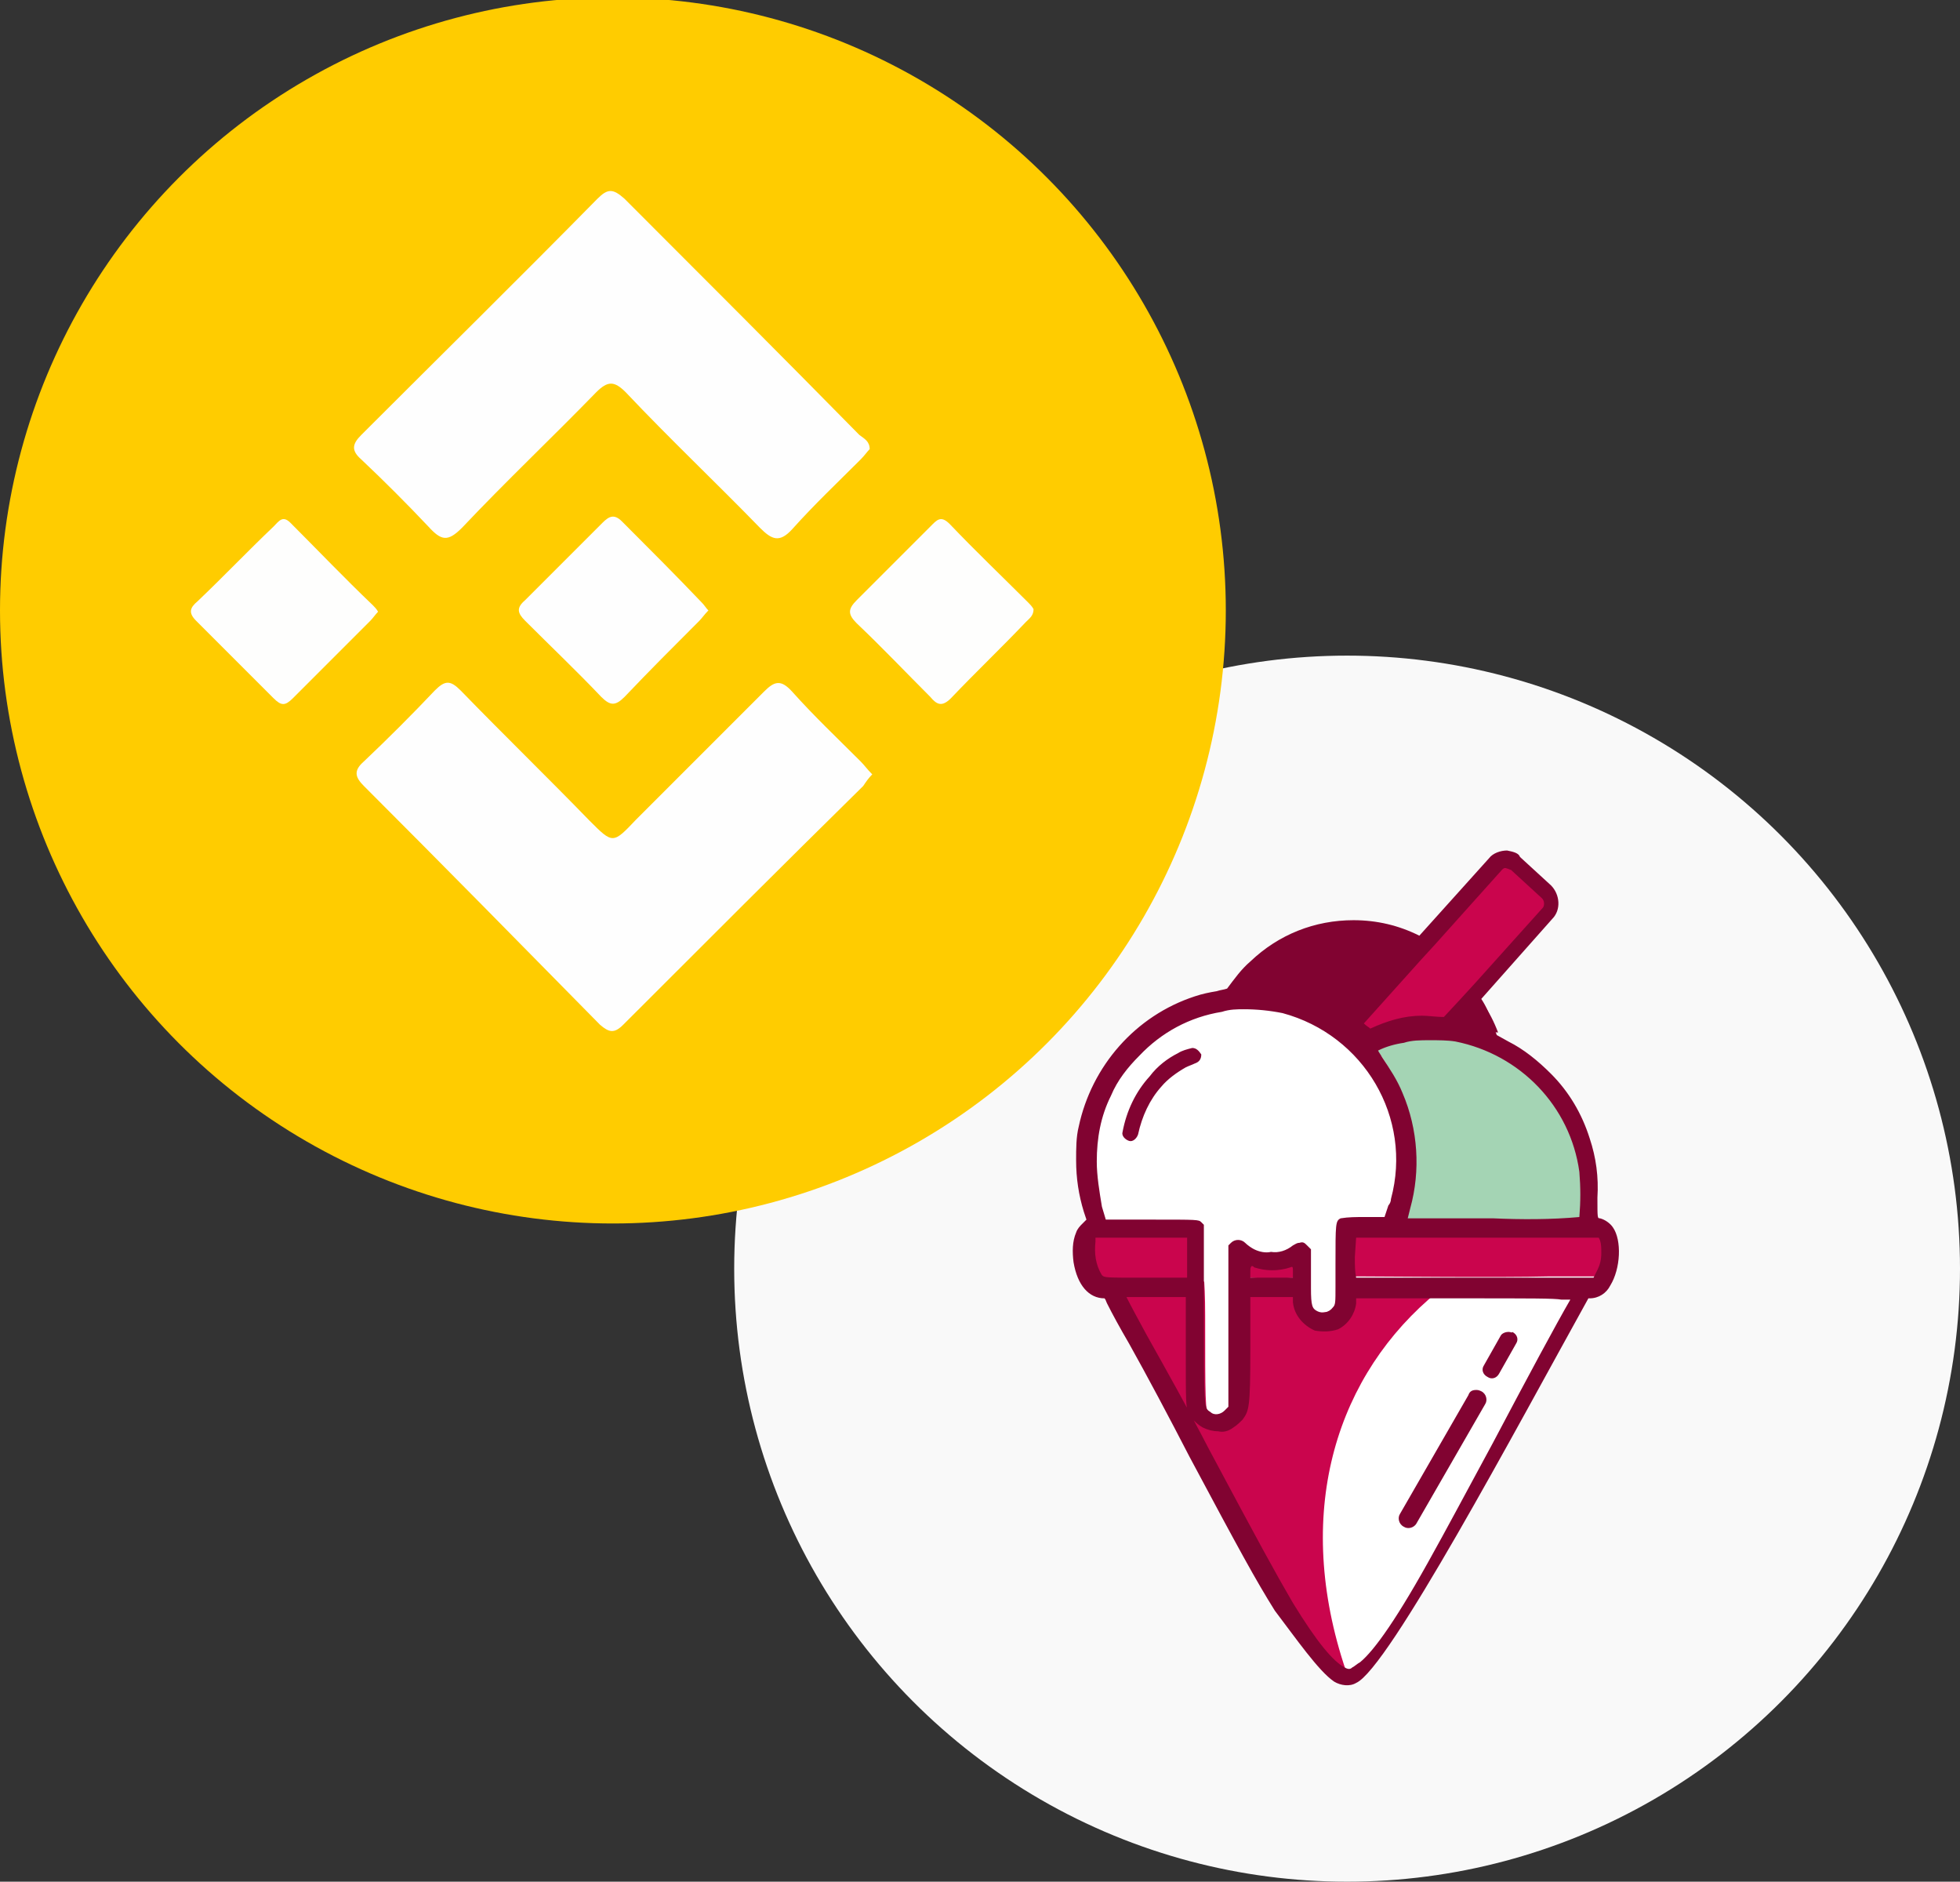 <?xml version="1.0" encoding="utf-8"?>
<!-- Generator: Adobe Illustrator 25.2.1, SVG Export Plug-In . SVG Version: 6.00 Build 0)  -->
<svg version="1.1" id="Camada_1" xmlns="http://www.w3.org/2000/svg" xmlns:xlink="http://www.w3.org/1999/xlink" x="0px" y="0px"
	 viewBox="0 0 151.9 145.8" style="enable-background:new 0 0 151.9 145.8;" xml:space="preserve">
<rect x="0" y="0" width="151.9" height="145.8" fill="#333333" stroke="none"/>
<style type="text/css">
	.st0{fill:#F9F9F9;}
	.st1{fill:#810331;}
	.st2{fill:#FAF0DF;}
	.st3{fill:#FFFFFF;}
	.st4{fill:#CA054D;}
	.st5{fill:#A4D4B4;}
	.st6{fill:#B650A0;}
	.st7{fill:#FFCC00;}
	.st8{fill:#FEFEFE;}
	.st9{fill:#FEFEFD;}
</style>
<g>
	<circle class="st0" cx="104.4" cy="98.3" r="47.5"/>
	<g>
		<path class="st1" d="M104.5,80.1c-1.2-1-2.5-1.7-4-2.3c-1.5-0.6-3.1-0.9-4.7-1.1c-0.2,0-0.3,0-0.5-0.1c0.6-0.8,1.4-1.5,2.2-2.1
			c1.4-1,3-1.7,4.7-2.1c1.5-0.3,3-0.3,4.6,0c1.7,0.4,3.3,1,4.8,2c1.2,0.9,2.4,2,3.3,3.3c0.5,0.7,0.9,1.5,1.2,2.3
			c-0.3,0-0.6-0.1-0.9-0.1c-1.6-0.2-3.2-0.3-4.9-0.2c-1.2,0.1-2.3,0.3-3.4,0.7c-0.5,0.2-1.1,0.4-1.2,0.4
			C105.6,80.9,105.4,80.7,104.5,80.1L104.5,80.1z"/>
		<path class="st2" d="M85.8,99.3c0.7,1.2,4.1,7.5,7.2,13.2c3.9,7.3,5.1,9.5,6.5,11.9c1.9,3.1,3.1,4.7,4.3,5.3
			c0.2,0.1,0.4,0.2,0.7,0.3c0.5-0.1,1-0.4,1.4-0.7c1.3-1,3-3.7,5.9-8.9c0.4-0.6,2.4-4.4,4.5-8.3c3.6-6.6,6.3-11.7,6.8-12.6
			c0,0,0-0.1,0.1-0.1L85.8,99.3z"/>
		<path class="st3" d="M85.8,99.3c0.7,1.2,4.1,7.5,7.2,13.2c3.9,7.3,5.1,9.5,6.5,11.9c1.9,3.1,3.1,4.7,4.3,5.3
			c0.2,0.1,0.4,0.2,0.7,0.3c0.5-0.1,1-0.4,1.4-0.7c1.3-1,3-3.7,5.9-8.9c0.4-0.6,2.4-4.4,4.5-8.3c3.6-6.6,6.3-11.7,6.8-12.6
			c0,0,0-0.1,0.1-0.1H85.8z"/>
		<path class="st4" d="M116.6,67c-0.3,0-0.6,0.1-0.9,0.4l-10.6,11.8c0.5,0.3,0.9,0.6,1.3,1c1.2-0.6,2.5-1,3.9-1.1
			c0.6,0,1.3,0,1.9,0.1l7.4-8.2c0.4-0.4,0.4-1.1-0.1-1.5c0,0,0,0,0,0l-2.3-2.1C117.1,67.1,116.8,67,116.6,67L116.6,67z M84.4,95.7
			l-0.1,0.2c-0.1,0.7-0.1,1.3,0,2c0.2,0.7,0.4,1.1,0.7,1.2c0.1,0,0.2,0.1,0.3,0.1l0,0c0,0,1.7,0,3.6,0l3.5,0v-3.5h-4.1L84.4,95.7z
			 M104.5,95.8v0.8c0,0.5,0,1.2,0,1.6l0,0.7l0.8,0c1.8,0,10.9,0.1,14.8,0l4,0l0.3-0.5c0.2-0.4,0.3-0.8,0.3-1.3c0-0.4,0-0.7-0.1-1.1
			l-0.1-0.3h-10L104.5,95.8z M97,98c-0.3,0-0.3,0.3-0.3,0.7V99l1.9,0.1l1.9-0.1v-0.8l-0.3-0.1c-0.4,0-0.7,0-1.1,0.1
			c-0.6,0.1-1.2,0-1.8-0.2C97.2,98,97.1,98,97,98C97,98,97,98,97,98L97,98z M115.8,99.2c-0.5,0-1,0-1.5,0.1h3.5
			C117.1,99.2,116.5,99.2,115.8,99.2z M117.8,99.3c2.7,0.2,5,0.6,5.3,0.1c0,0,0-0.1,0.1-0.1H117.8z M114.3,99.3H85.8
			c0.7,1.2,4.1,7.5,7.2,13.2c3.9,7.3,5.1,9.5,6.5,11.9c1.9,3.1,3.1,4.7,4.3,5.3c0.2,0.1,0.4,0.2,0.7,0.3
			c-4.3-12.1-1.3-22.7,6.2-29.3C111.7,99.8,112.9,99.3,114.3,99.3z"/>
		<path class="st5" d="M109.1,93.7c0.4-1.3,0.5-2.7,0.5-4.1c0-0.7-0.1-1.5-0.2-2.2c-0.4-2.1-1.3-4.1-2.5-5.8
			c-0.4-0.6-0.4-0.6,0.6-0.8c1.1-0.3,2.3-0.5,3.4-0.4c1.2,0,2.5,0.1,3.6,0.6c3.5,1.3,6.3,4,7.6,7.4c0.1,0.3,0.3,1,0.4,1.5
			c0.2,0.9,0.3,1.8,0.2,2.7c0,1.4,0,1.9-0.1,1.9c-0.1,0.1-4.2,0.2-9.3,0.2h-4.5L109.1,93.7z"/>
		<path class="st3" d="M93.7,109.7c-0.3-0.3-0.3-1.3-0.3-7.8c0-5.5-0.8-6.5-1-6.7c-1.1,0-2.3-0.1-3.4-0.3l-3.7,0.2l-0.6-2.5
			c-0.4-2.2-0.4-4.4,0-6.6c0.6-2.1,1.8-4,3.3-5.6c4.6-4.7,12.1-4.9,16.9-0.3c1.5,1.4,2.7,3.2,3.4,5.2c0.7,2.4,0.8,5,0.2,7.4
			l-0.4,1.2l-0.9,0.9l-3,0.1l-0.3,1.6c-0.1,1.2-0.2,2.5-0.2,3.7c0,1.1-0.1,1.2-0.6,1.4c-0.9,0.2-2.1,0.4-2.1-2.2
			c0-2.4,0.3-2.8-0.4-2.8c-0.2,0-0.5,0.4-0.8,0.6c-1,0.5-2.1,0.4-3-0.3c-0.4-0.3-0.5-0.6-0.9-0.6c-0.6,0.1-0.4,0.1-0.5,0.8
			c-0.1,0.8-0.1,3.8,0,6.7c0.1,5.1,0.1,5.6-0.5,5.8C94.7,109.9,94.2,109.9,93.7,109.7L93.7,109.7z"/>
		<path class="st1" d="M116.8,65.9c-0.5,0-1.1,0.2-1.4,0.6l-5.4,6c-1.6-0.8-3.3-1.2-5.1-1.2v0c-3,0-5.8,1.1-8,3.2
			c-0.7,0.6-1.2,1.3-1.8,2.1c-0.3,0.1-0.5,0.1-0.8,0.2c-0.6,0.1-1.1,0.2-1.7,0.4c-4.6,1.5-8,5.4-9,10.1c-0.2,0.8-0.2,1.7-0.2,2.6
			c0,1.4,0.2,2.7,0.6,4l0.2,0.6l-0.3,0.3c-0.2,0.2-0.4,0.4-0.5,0.7c-0.3,0.7-0.3,1.5-0.2,2.3c0.3,1.8,1.2,2.8,2.4,2.8
			c0.1,0.1,0.1,0.2,0.2,0.4c0.4,0.8,1,1.9,1.7,3.1c1.4,2.5,3.1,5.7,4.7,8.8c3.9,7.3,5.1,9.5,6.6,11.9c1.6,2.1,3.4,4.7,4.6,5.5
			c0.5,0.3,1.2,0.4,1.7,0.1c2.5-1.1,12.4-19.7,18-29.8l0.1,0c0.7,0,1.3-0.4,1.6-1c0.8-1.3,0.9-3.5,0.2-4.5c-0.2-0.3-0.6-0.6-1-0.7
			c-0.2,0-0.2,0-0.2-1.6c0.1-1.6-0.1-3.1-0.6-4.6c-0.6-1.9-1.6-3.6-3-5c-1-1-2.1-1.9-3.3-2.5l-0.9-0.5l-0.3-0.8
			c-0.2-0.7-0.5-1.4-0.9-2l5.5-6.2c0.7-0.7,0.6-1.9-0.1-2.6l-2.4-2.2C117.7,66.1,117.3,66,116.8,65.9L116.8,65.9z M116.8,67.3
			c0.1,0,0.2,0.1,0.3,0.1l2.4,2.2c0.2,0.2,0.2,0.5,0.1,0.7c0,0,0,0,0,0l-5.3,5.9l-1.1,1.2l-1.3,1.4c-0.6,0-1.2-0.1-1.7-0.1
			c-1.4,0-2.7,0.4-4,1c-0.1-0.1-0.3-0.2-0.5-0.4l4.4-4.9l1.1-1.2l5.2-5.8C116.5,67.3,116.6,67.2,116.8,67.3L116.8,67.3z M104.9,72.9
			c1.4,0,2.7,0.3,4,0.9l-4.7,5.2c0,0,0,0-0.1,0.1c-1.5-1.1-3.3-1.8-5.1-2.2c-0.5-0.1-1-0.2-1.5-0.2c-0.3,0-0.5,0-0.5-0.1
			c0.6-0.7,1.3-1.3,2.1-1.9C100.9,73.5,102.9,72.9,104.9,72.9L104.9,72.9z M96.4,78.2L96.4,78.2c1,0,2,0.1,3,0.3
			c6.3,1.7,10.1,8.1,8.4,14.4c0,0.2-0.1,0.4-0.2,0.5l-0.3,0.9h-1.6c-0.6,0-1.2,0-1.8,0.1c-0.4,0.2-0.4,0.4-0.4,3.6
			c0,0.4,0,0.7,0,1.1l0,0v0.6c0,1.2,0,1.4-0.2,1.6c-0.3,0.4-0.8,0.5-1.2,0.3c-0.4-0.2-0.5-0.4-0.5-1.8h0v-3l-0.3-0.3
			c-0.2-0.2-0.3-0.3-0.6-0.2c-0.2,0-0.3,0.1-0.5,0.2c-0.5,0.4-1.1,0.6-1.7,0.5c-0.4,0.1-0.9,0-1.3-0.2c-0.2-0.1-0.5-0.3-0.7-0.5
			c-0.3-0.3-0.8-0.3-1.1,0c0,0,0,0,0,0l-0.2,0.2l0,2.8h0c0,0,0,0.1,0,0.3s0,0.3,0,0.3h0l0,2.9l0,6.2l-0.3,0.3
			c-0.3,0.3-0.8,0.4-1.1,0.1c-0.5-0.3-0.5-0.3-0.5-7.6v-2h0c0,0,0-0.1,0-0.3c0-0.2,0-0.3,0-0.3h0v-4.3l-0.2-0.2
			c-0.2-0.2-0.3-0.2-3.8-0.2h-3.6l-0.3-1C85.2,92.3,85,91.1,85,90c0-1.8,0.3-3.5,1.1-5.1c0.5-1.2,1.3-2.2,2.2-3.1
			c1.7-1.8,3.9-3,6.4-3.4C95.3,78.2,95.9,78.2,96.4,78.2L96.4,78.2z M113.9,78.5c0.2,0.3,0.3,0.6,0.4,0.9c-0.3,0-0.6,0-0.8-0.1
			c-0.1,0-0.1,0-0.2,0L113.9,78.5z M110.8,80.6c0.7,0,1.4,0,2,0.1c5,1,8.9,5,9.6,10.1c0.1,1.2,0.1,2.3,0,3.5
			c-2.2,0.2-4.5,0.2-6.7,0.1h-6.6l0.2-0.8c0.8-2.9,0.6-6.1-0.6-8.9c-0.4-1-1-1.9-1.6-2.8c-0.1-0.2-0.2-0.3-0.3-0.5
			c0.6-0.3,1.3-0.5,2-0.6C109.4,80.6,110.1,80.6,110.8,80.6L110.8,80.6z M92.4,81.2C92.4,81.2,92.3,81.2,92.4,81.2
			c-0.4,0.1-0.8,0.2-1.1,0.4c-0.8,0.4-1.6,1-2.2,1.8c-1.1,1.2-1.8,2.7-2.1,4.3c-0.1,0.3,0.2,0.6,0.5,0.7c0.3,0.1,0.6-0.2,0.7-0.5
			c0.3-1.4,0.9-2.7,1.8-3.7c0.5-0.6,1.2-1.1,1.9-1.5c0.2-0.1,0.5-0.2,0.7-0.3c0.3-0.1,0.5-0.3,0.5-0.7
			C92.9,81.4,92.7,81.2,92.4,81.2L92.4,81.2z M84.9,95.9h7.1V99h-3.2c-3.2,0-3.2,0-3.4-0.2c-0.5-0.8-0.6-1.7-0.5-2.6L84.9,95.9z
			 M105.1,95.9h18.8l0.1,0.2c0.1,0.3,0.1,0.6,0.1,1c0,0.5-0.1,0.9-0.3,1.3l-0.3,0.6l-9.2,0c-5.1,0-9.2,0-9.2,0
			c-0.1-0.5-0.1-1-0.1-1.6L105.1,95.9z M97,98.1c0.1,0,0.1,0,0.2,0.1c0.9,0.3,1.9,0.3,2.8,0c0.2-0.1,0.2,0,0.2,0.3V99h-3.3v-0.4
			C96.9,98.3,96.9,98.2,97,98.1L97,98.1z M87.3,100.5h4.6l0,4.3c0,3.8,0,4.3,0.2,4.6c0.2,0.5,0.6,0.9,1.1,1.2
			c0.4,0.2,0.8,0.3,1.2,0.3c0.4,0.1,0.8,0,1.2-0.3c0.3-0.2,0.5-0.4,0.7-0.6c0.5-0.7,0.6-0.9,0.6-5.4v-4.1h3.3v0.4
			c0.1,1,0.8,1.8,1.7,2.2c0.6,0.1,1.2,0.1,1.8-0.1c0.8-0.4,1.3-1.2,1.4-2v-0.4h8.1c5.5,0,7.3,0,7.8,0.1l0.2,0h0.5
			c-1.1,1.9-3.2,5.8-6,11.1c-2.1,3.9-4.1,7.6-4.5,8.3c-2.9,5.3-4.7,7.8-5.8,8.7c-0.2,0.1-0.4,0.3-0.6,0.4c-0.2,0.2-0.4,0.1-0.6,0
			c-0.9-0.5-2.1-1.9-4-5c-1.4-2.4-2.6-4.6-6.5-11.9c-1.6-3.1-3.4-6.3-4.8-8.8C88.2,102.2,87.7,101.3,87.3,100.5L87.3,100.5z
			 M116.9,103.2c-0.2,0-0.5,0.1-0.6,0.3l-1.3,2.3c-0.2,0.3-0.1,0.7,0.3,0.9c0.3,0.2,0.7,0.1,0.9-0.3l1.3-2.3
			c0.2-0.3,0.1-0.7-0.3-0.9C117.2,103.3,117.1,103.2,116.9,103.2L116.9,103.2z M114.4,107.7c-0.3,0-0.5,0.1-0.6,0.4l-5.3,9.2
			c-0.2,0.3-0.1,0.8,0.3,1c0,0,0,0,0,0l0,0c0.3,0.2,0.8,0.1,1-0.3c0,0,0,0,0,0l0,0l5.3-9.2c0.2-0.3,0.1-0.8-0.3-1c0,0,0,0,0,0l0,0
			C114.6,107.7,114.5,107.7,114.4,107.7L114.4,107.7z"/>
		<path class="st6" d="M117,103.9l-1.3,2.3"/>
		<path class="st6" d="M114.4,108.4l-5.3,9.2"/>
	</g>
</g>
<g>
	<circle class="st7" cx="47.5" cy="47.3" r="47.5"/>
	<g>
		<path class="st8" d="M67.6,60c-0.3,0.3-0.5,0.6-0.7,0.9C60.7,67,54.5,73.2,48.3,79.4c-0.7,0.7-1.1,0.6-1.8,0
			C40.4,73.2,34.3,67,28.2,60.9c-0.7-0.7-0.8-1.2,0-1.9c1.9-1.8,3.7-3.6,5.5-5.5c0.8-0.8,1.2-0.8,2,0c3.3,3.4,6.7,6.7,10,10.1
			c1.8,1.8,1.8,1.8,3.6-0.1c3.3-3.3,6.6-6.6,9.9-9.9c0.8-0.8,1.3-1,2.2,0c1.7,1.9,3.5,3.6,5.3,5.4C67,59.3,67.2,59.6,67.6,60z"/>
		<path class="st8" d="M67.4,34.8c-0.2,0.2-0.4,0.5-0.7,0.8c-1.8,1.8-3.6,3.5-5.3,5.4c-1,1.1-1.6,0.8-2.5-0.1
			c-3.4-3.5-7-6.9-10.4-10.5c-0.9-0.9-1.4-0.9-2.3,0c-3.4,3.5-7,6.9-10.4,10.5c-1.1,1.1-1.6,1-2.6-0.1c-1.7-1.8-3.4-3.5-5.2-5.2
			c-0.8-0.7-0.7-1.2,0-1.9c6.1-6.1,12.2-12.1,18.3-18.3c0.8-0.8,1.2-0.8,2.1,0c6.1,6.1,12.2,12.2,18.2,18.3
			C67,34,67.4,34.2,67.4,34.8z"/>
		<path class="st9" d="M29.3,47.4c-0.2,0.2-0.4,0.5-0.6,0.7c-2,2-4,4-6,6c-0.6,0.6-0.9,0.6-1.5,0c-2-2-4-4-6-6
			c-0.6-0.6-0.5-1,0.1-1.5c2-1.9,3.9-3.9,5.9-5.8c0.4-0.4,0.7-0.9,1.3-0.3c2.1,2.1,4.2,4.3,6.4,6.4C29,47,29.2,47.2,29.3,47.4z"/>
		<path class="st8" d="M54.9,47.3c-0.3,0.3-0.5,0.6-0.7,0.8c-2,2-3.9,3.9-5.8,5.9c-0.7,0.7-1.1,0.7-1.8,0c-1.9-2-3.9-3.9-5.9-5.9
			c-0.6-0.6-0.7-1,0-1.6c2-2,4-4,6-6c0.5-0.5,0.9-0.7,1.5-0.1c2.1,2.1,4.2,4.2,6.2,6.3C54.6,46.9,54.7,47.1,54.9,47.3z"/>
		<path class="st9" d="M80.1,47.2c0,0.5-0.3,0.7-0.6,1c-1.9,2-3.9,3.9-5.8,5.9c-0.7,0.7-1.1,0.5-1.6-0.1c-1.9-1.9-3.8-3.9-5.7-5.7
			c-0.7-0.7-0.7-1.1,0-1.8c1.9-1.9,3.8-3.8,5.7-5.7c0.5-0.5,0.8-0.9,1.5-0.2c2,2.1,4.1,4.1,6.1,6.1C79.8,46.8,80,47,80.1,47.2z"/>
	</g>
</g>
</svg>
